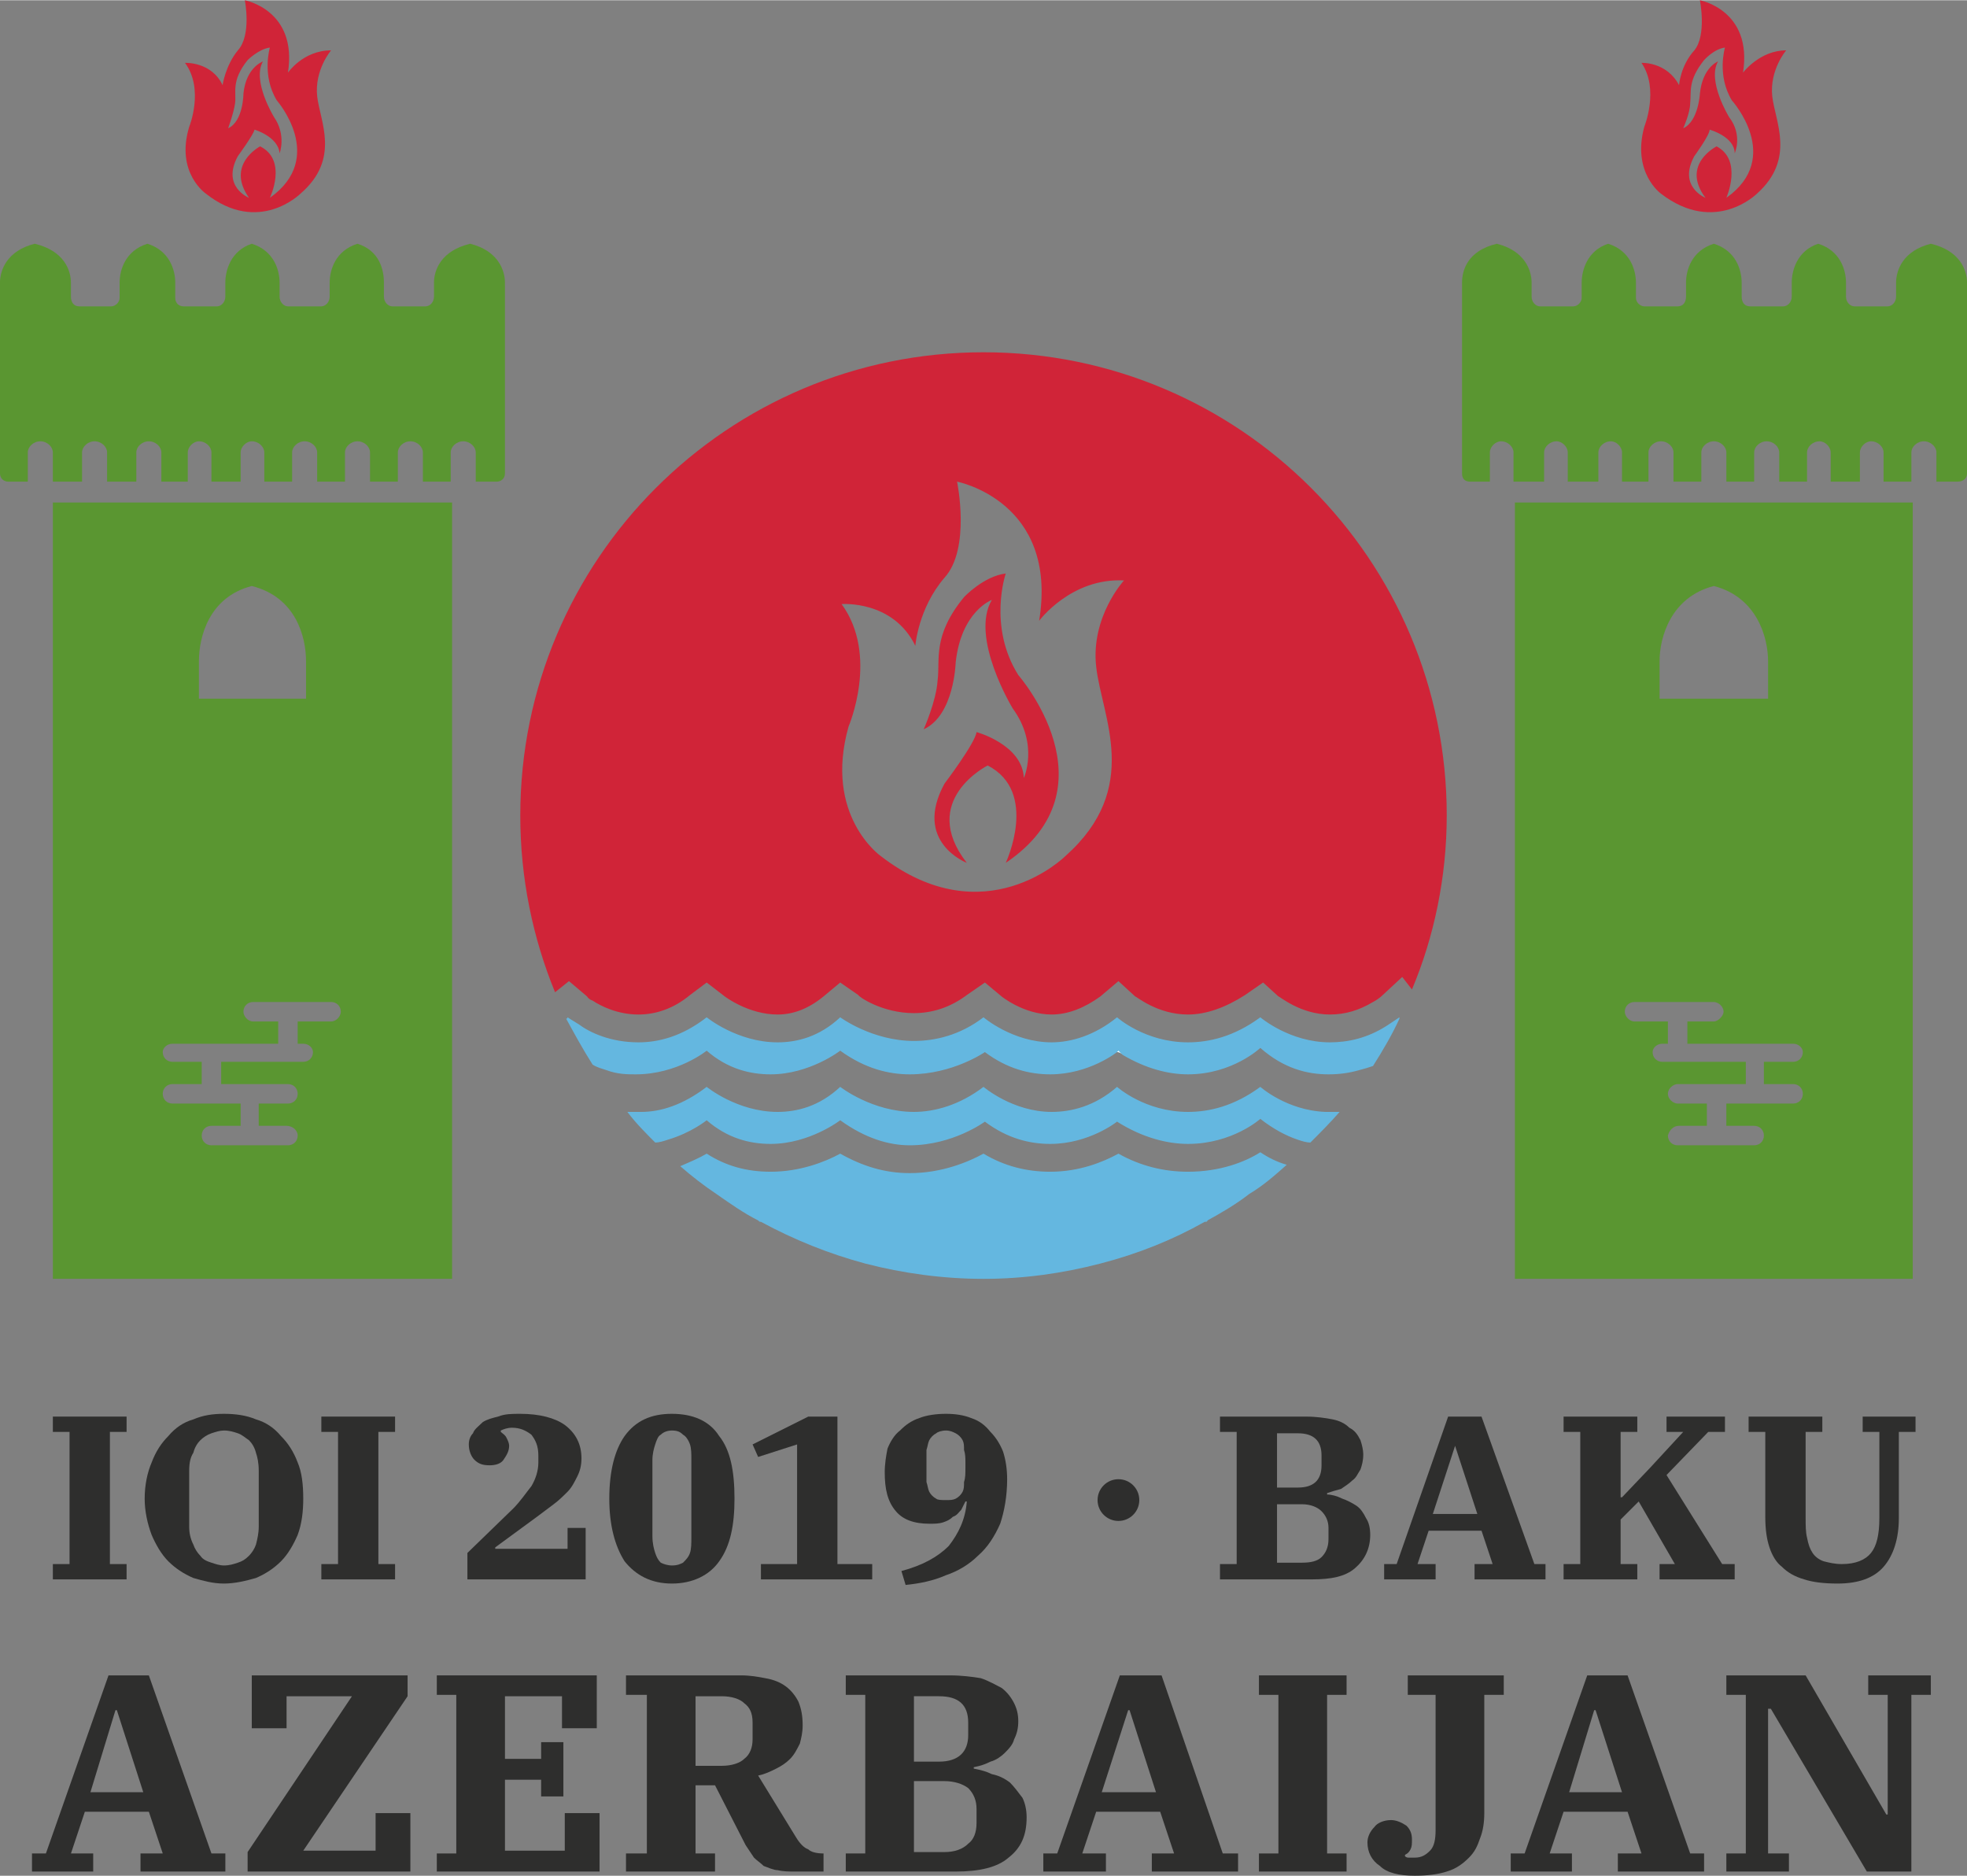 <?xml version="1.0" encoding="UTF-8"?>
<!DOCTYPE svg PUBLIC "-//W3C//DTD SVG 1.1//EN" "http://www.w3.org/Graphics/SVG/1.1/DTD/svg11.dtd">
<!-- Creator: CorelDRAW X6 -->
<svg xmlns="http://www.w3.org/2000/svg" xml:space="preserve" width="54.564mm" height="52.032mm" version="1.1" style="shape-rendering:geometricPrecision; text-rendering:geometricPrecision; image-rendering:optimizeQuality; fill-rule:evenodd; clip-rule:evenodd"
viewBox="0 0 1414 1348"
 xmlns:xlink="http://www.w3.org/1999/xlink">
 <rect x="0" y="0" width="1414" height="1348" fill="#808080" stroke="none"/>
 <defs>
  <style type="text/css">
   <![CDATA[
    .fil4 {fill:#2E2E2D}
    .fil5 {fill:#2E2E2D}
    .fil2 {fill:#FEFEFE}
    .fil3 {fill:#5A9631}
    .fil0 {fill:#64B7E0}
    .fil1 {fill:#D02438}
   ]]>
  </style>
 </defs>
 <g id="Layer_x0020_1">
  <g id="_741617120">
   <path class="fil0" d="M906 828c6,4 12,7 19,9 -9,8 -17,15 -27,21 -9,7 -19,13 -30,19 0,1 -1,1 -2,1 -23,13 -48,23 -75,30 -27,7 -55,11 -84,11 -29,0 -58,-4 -85,-11 -26,-7 -51,-17 -75,-30 -1,0 -1,0 -2,-1 -10,-5 -20,-12 -30,-19 -9,-6 -18,-13 -26,-20 7,-3 14,-6 19,-9 14,9 29,13 46,13 21,0 39,-7 50,-13 16,9 32,14 50,14 23,0 42,-8 53,-14 15,9 31,13 48,13 21,0 38,-7 49,-13 16,9 33,13 50,13 23,0 41,-7 52,-14z"/>
   <path class="fil1" d="M1040 586c0,44 -9,87 -25,125l-7 -9 -14 13c-2,2 -5,4 -7,5 -10,6 -20,9 -31,9 -21,0 -36,-13 -37,-13l-11 -10 -13 9c-14,9 -28,14 -41,14 -22,0 -37,-13 -38,-13l-12 -11 -13 11c-11,8 -23,13 -35,13 -20,0 -36,-13 -36,-13l-12 -10 -13 9c-12,9 -25,13 -38,13 -23,0 -40,-12 -40,-13l-13 -9 -12 10c-11,9 -22,13 -33,13 -21,0 -38,-13 -38,-13l-13 -10 -12 9c-12,10 -25,14 -37,14 -15,0 -27,-6 -33,-10 -3,-1 -4,-3 -4,-3l-13 -11 -10 8c-16,-39 -25,-82 -25,-127 0,-184 149,-333 333,-333 184,0 333,149 333,333zm-352 -240c0,0 73,14 59,100 0,0 23,-31 61,-29 0,0 -24,26 -20,62 4,36 33,87 -22,136 0,0 -58,58 -133,0 0,0 -41,-29 -23,-93 0,0 22,-51 -5,-88 0,0 37,-3 53,30 0,0 2,-27 21,-49 19,-21 9,-69 9,-69zm-1 130l0 0c4,-37 26,-45 26,-45 -16,27 15,78 15,78 19,26 8,50 8,50 -1,-24 -34,-33 -34,-33 -1,8 -23,37 -23,37 -23,42 16,57 16,57 -35,-45 15,-70 15,-70 37,19 13,70 13,70 80,-54 9,-135 9,-135 -22,-35 -9,-73 -9,-73 -16,2 -30,17 -30,17 -23,28 -17,45 -19,60 -1,15 -10,35 -10,35 22,-10 23,-48 23,-48z"/>
   <path class="fil0" d="M1006 732c-5,11 -12,23 -19,34 -3,1 -6,2 -10,3 -7,2 -14,3 -22,3 -15,0 -32,-4 -49,-19 0,0 -20,19 -52,19 -14,0 -30,-4 -47,-14l0 0c-1,-1 -2,-2 -4,-2 0,0 0,0 0,0l0 0c0,0 -20,16 -48,16 -15,0 -31,-4 -47,-16 0,0 -23,16 -54,16 -15,0 -32,-4 -50,-17 0,0 -22,17 -50,17 -15,0 -31,-4 -46,-17 0,0 -21,17 -51,17 -6,0 -13,0 -21,-3 -3,-1 -7,-2 -10,-4 -7,-11 -13,-22 -19,-33 1,0 1,-1 1,-1 0,0 3,2 8,5 8,6 23,13 43,13 14,0 31,-4 49,-18 0,0 22,18 51,18 14,0 30,-4 45,-18 0,0 23,17 53,17 15,0 33,-4 50,-17 0,0 21,18 49,18 14,0 31,-5 47,-18 0,0 20,18 51,18 15,0 33,-4 52,-18 0,0 21,18 50,18 13,0 27,-3 41,-12 3,-2 6,-4 9,-6 0,0 0,0 0,1z"/>
   <path class="fil0" d="M963 799c-7,8 -14,15 -21,22 -3,0 -6,-1 -9,-2 -9,-3 -18,-8 -27,-15 0,0 -20,18 -52,18 -14,0 -32,-4 -51,-16l0 0c0,0 -20,16 -48,16 -15,0 -31,-4 -47,-16 0,0 -23,17 -54,17 -15,0 -32,-5 -50,-18 0,0 -22,17 -50,17 -15,0 -31,-4 -46,-17 0,0 -11,9 -28,14 -3,1 -6,2 -9,2 -7,-7 -14,-14 -20,-22 2,0 5,0 7,0 1,0 2,0 3,0 14,0 30,-5 47,-18 0,0 22,18 51,18 14,0 30,-4 45,-18 0,0 23,18 53,18 15,0 33,-5 50,-18 0,0 21,18 49,18 14,0 31,-4 47,-18 0,0 20,18 51,18 15,0 33,-4 52,-18 0,0 19,17 47,18 1,0 2,0 4,0 1,0 3,0 6,0z"/>
   <path class="fil2" d="M804 755l-1 1c2,0 3,1 4,2l-3 -3z"/>
   <path class="fil3" d="M38 586l0 333 94 0 193 0 0 -558 -287 0 0 225zm325 -380l0 11 0 123c0,4 -3,6 -6,6l-15 0 0 -21c0,-4 -4,-8 -9,-8l0 0c-5,0 -9,4 -9,8l0 21 -20 0 0 -21c0,-4 -4,-8 -9,-8 -5,0 -9,4 -9,8l0 21 -20 0 0 -21c0,-4 -4,-8 -9,-8 -5,0 -9,4 -9,8l0 21 -20 0 0 -21c0,-4 -4,-8 -9,-8l0 0c-5,0 -9,4 -9,8l0 21 -20 0 0 -21c0,-4 -4,-8 -9,-8l0 0c-4,0 -8,4 -8,8l0 21 -21 0 0 -21c0,-4 -4,-8 -9,-8 -4,0 -8,4 -8,8l0 21 -19 0 0 -21c0,-4 -4,-8 -9,-8 -5,0 -9,4 -9,8l0 21 -21 0 0 -21c0,-4 -4,-8 -9,-8 -5,0 -9,4 -9,8l0 21 -21 0 0 -21c0,-4 -4,-8 -9,-8 -5,0 -9,4 -9,8l0 21 -14 0c-3,0 -6,-2 -6,-6l0 -123 0 -11 0 -3c0,-9 5,-23 25,-28 21,5 26,19 26,28l0 3 0 7c0,4 2,7 6,7l23 0c3,0 6,-3 6,-6l0 -11c0,-9 4,-23 20,-28 16,5 20,19 20,28l0 11c0,3 2,6 6,6l24 0c3,0 6,-3 6,-7l0 -7c0,0 0,-1 0,-1l0 -2c0,-9 4,-23 19,-28 16,5 20,19 20,28l0 2c0,0 0,1 0,1l0 7c0,4 3,7 6,7l24 0c3,0 6,-3 6,-7l0 -7 0 -3c0,-9 4,-23 20,-28 16,5 19,19 19,28l0 3 0 7c0,4 3,7 6,7l24 0c3,0 6,-3 6,-7l0 -7c0,0 0,-1 0,-1l0 -2c0,-9 5,-23 26,-28 20,5 25,19 25,28l0 3zm-246 580c0,4 3,7 7,7l49 0 0 16 -21 0c-4,0 -7,3 -7,7 0,4 3,7 7,7l55 0c4,0 7,-3 7,-7 0,-4 -4,-7 -8,-7l-20 0 0 -16 21 0c4,0 7,-3 7,-7 0,-4 -3,-7 -7,-7l-48 0 0 -16 59 0c4,0 7,-3 7,-7l0 0c0,-3 -3,-6 -7,-6l-4 0 0 -16 24 0c4,0 7,-4 7,-7l0 0c0,-4 -3,-7 -7,-7l-56 0c-4,0 -7,3 -7,7 0,3 3,7 7,7l18 0 0 16 -41 0 0 0 -14 0 0 0 -21 0c-4,0 -7,3 -7,6 0,4 3,7 7,7l21 0 0 16 -21 0c-4,0 -7,3 -7,7zm64 -365c-31,8 -38,37 -38,54l0 27 38 0 39 0 0 -27c0,-17 -7,-46 -39,-54z"/>
   <path class="fil1" d="M176 0c0,0 38,7 31,52 0,0 11,-16 31,-16 0,0 -12,14 -10,33 2,18 17,45 -12,70 0,0 -30,30 -68,0 0,0 -22,-15 -12,-48 0,0 11,-27 -3,-46 0,0 19,-1 27,16 0,0 2,-14 11,-25 10,-11 5,-36 5,-36zm-1 67l0 0c2,-19 14,-23 14,-23 -8,14 8,40 8,40 9,13 4,26 4,26 -1,-12 -18,-17 -18,-17 -1,4 -12,19 -12,19 -12,22 8,30 8,30 -17,-24 8,-37 8,-37 20,10 7,37 7,37 41,-29 5,-70 5,-70 -11,-18 -5,-38 -5,-38 -8,1 -16,9 -16,9 -12,15 -8,23 -9,31 -1,7 -5,18 -5,18 11,-5 11,-25 11,-25z"/>
   <path class="fil3" d="M1089 361l0 558 193 0 93 0 0 -333 0 -225 -286 0zm-13 -186c-21,5 -25,19 -25,28l0 3 0 11 0 123c0,4 2,6 6,6l14 0 0 -21c0,-4 4,-8 8,-8 5,0 9,4 9,8l0 21 22 0 0 -21c0,-4 4,-8 9,-8 4,0 8,4 8,8l0 21 22 0 0 -21c0,-4 4,-8 9,-8 4,0 8,4 8,8l0 21 19 0 0 -21c0,-4 4,-8 9,-8 5,0 9,4 9,8l0 21 20 0 0 -21c0,-4 4,-8 9,-8l0 0c5,0 9,4 9,8l0 21 20 0 0 -21c0,-4 4,-8 9,-8l0 0c5,0 9,4 9,8l0 21 20 0 0 -21c0,-4 4,-8 9,-8 4,0 8,4 8,8l0 21 21 0 0 -21c0,-4 4,-8 8,-8 5,0 9,4 9,8l0 21 20 0 0 -21c0,-4 4,-8 9,-8l0 0c5,0 9,4 9,8l0 21 15 0c4,0 7,-2 7,-6l0 -123 0 -11 0 -3c0,-9 -5,-23 -26,-28 -20,5 -25,19 -25,28l0 2c0,0 0,1 0,1l0 7c0,4 -3,7 -6,7l-24 0c-3,0 -6,-3 -6,-7l0 -7 0 -3c0,-9 -4,-23 -20,-28 -15,5 -19,19 -19,28l0 3 0 7c0,4 -3,7 -6,7l-24 0c-4,0 -6,-3 -6,-7l0 -7c0,0 0,-1 0,-1l0 -2c0,-9 -4,-23 -20,-28 -16,5 -20,19 -20,28l0 2c0,0 0,1 0,1l0 7c0,4 -2,7 -6,7l-24 0c-3,0 -6,-3 -6,-6l0 -11c0,-9 -4,-23 -20,-28 -15,5 -19,19 -19,28l0 11c0,3 -3,6 -6,6l-24 0c-3,0 -6,-3 -6,-7l0 -7 0 -3c0,-9 -5,-23 -25,-28zm220 611c0,4 -3,7 -7,7l-48 0 0 16 20 0c4,0 7,3 7,7 0,4 -3,7 -7,7l-55 0c-4,0 -7,-3 -7,-7 1,-4 4,-7 8,-7l20 0 0 -16 -21 0c-3,0 -7,-3 -7,-7 0,-4 4,-7 7,-7l49 0 0 -16 -60 0c-4,0 -7,-3 -7,-7l0 0c0,-3 3,-6 7,-6l4 0 0 -16 -24 0c-4,0 -7,-4 -7,-7l0 0c0,-4 3,-7 7,-7l57 0c3,0 7,3 7,7 0,3 -4,7 -7,7l-19 0 0 16 42 0 0 0 13 0 0 0 21 0c4,0 7,3 7,6 0,4 -3,7 -7,7l-21 0 0 16 21 0c4,0 7,3 7,7zm-64 -365c-31,8 -39,37 -39,54l0 27 39 0 39 0 0 -27c0,-17 -8,-46 -39,-54z"/>
   <path class="fil1" d="M1222 0c0,0 38,7 31,52 0,0 12,-16 31,-16 0,0 -12,14 -10,33 2,18 17,45 -11,70 0,0 -30,30 -69,0 0,0 -21,-15 -12,-48 0,0 11,-27 -2,-46 0,0 18,-1 27,16 0,0 1,-14 11,-25 9,-11 4,-36 4,-36zm0 67l0 0c2,-19 13,-23 13,-23 -8,14 8,40 8,40 10,13 4,26 4,26 0,-12 -18,-17 -18,-17 0,4 -11,19 -11,19 -12,22 8,30 8,30 -18,-24 8,-37 8,-37 19,10 7,37 7,37 41,-29 4,-70 4,-70 -11,-18 -5,-38 -5,-38 -8,1 -15,9 -15,9 -12,15 -9,23 -10,31 0,7 -5,18 -5,18 11,-5 12,-25 12,-25z"/>
   <path class="fil4" d="M23 1332l10 0 45 -128 29 0 45 128 10 0 0 13 -61 0 0 -13 16 0 -10 -30 -46 0 -10 30 16 0 0 13 -44 0 0 -13zm42 -44l38 0 -19 -59 -1 0 -18 59z"/>
   <polygon class="fil4" points="178,1331 253,1219 206,1219 206,1242 181,1242 181,1204 293,1204 293,1219 218,1330 270,1330 270,1303 295,1303 295,1345 178,1345 "/>
   <polygon class="fil4" points="314,1332 328,1332 328,1218 314,1218 314,1204 429,1204 429,1242 404,1242 404,1219 363,1219 363,1264 389,1264 389,1252 405,1252 405,1291 389,1291 389,1279 363,1279 363,1330 406,1330 406,1303 431,1303 431,1345 314,1345 "/>
   <path class="fil4" d="M450 1332l15 0 0 -114 -15 0 0 -14 83 0c6,0 12,1 17,2 6,1 11,3 15,6 4,3 7,7 9,11 2,5 3,10 3,17 0,5 -1,9 -2,13 -2,4 -4,8 -7,11 -3,3 -6,5 -10,7 -4,2 -8,4 -13,5l27 44c3,5 6,8 9,9 2,2 6,3 11,3l0 0 0 13 -20 0c-5,0 -9,0 -13,-1 -3,0 -7,-2 -10,-3 -2,-2 -5,-4 -7,-6 -2,-3 -4,-6 -6,-9l-22 -43 -14 0 0 49 14 0 0 13 -64 0 0 -13zm50 -63l19 0c7,0 13,-2 16,-5 4,-3 6,-8 6,-14l0 -12c0,-7 -2,-11 -6,-14 -3,-3 -9,-5 -16,-5l-19 0 0 50z"/>
   <path class="fil4" d="M608 1332l14 0 0 -114 -14 0 0 -14 75 0c8,0 16,1 22,2 6,2 11,5 15,7 4,3 7,7 9,11 2,4 3,8 3,13 0,5 -1,9 -3,13 -1,4 -4,7 -7,10 -2,2 -6,5 -10,6 -4,2 -7,3 -12,4l0 1c5,1 9,2 13,4 5,1 9,3 13,6 3,3 6,7 9,11 2,4 3,9 3,14 0,13 -4,22 -13,29 -8,7 -21,10 -38,10l-79 0 0 -13zm49 -1l22 0c7,0 13,-2 17,-6 4,-3 6,-8 6,-15l0 -10c0,-6 -2,-11 -6,-15 -4,-3 -10,-5 -17,-5l-22 0 0 51zm0 -65l18 0c14,0 21,-7 21,-19l0 -9c0,-13 -7,-19 -21,-19l-18 0 0 47z"/>
   <path class="fil4" d="M750 1332l10 0 45 -128 30 0 44 128 11 0 0 13 -62 0 0 -13 16 0 -10 -30 -46 0 -10 30 17 0 0 13 -45 0 0 -13zm42 -44l39 0 -19 -59 -1 0 -19 59z"/>
   <polygon class="fil4" points="905,1332 919,1332 919,1218 905,1218 905,1204 968,1204 968,1218 954,1218 954,1332 968,1332 968,1345 905,1345 "/>
   <path class="fil4" d="M1017 1348c-11,0 -20,-2 -25,-7 -6,-4 -9,-10 -9,-17 0,-4 2,-8 5,-11 2,-3 7,-5 12,-5 4,0 8,2 11,4 3,3 4,6 4,10 0,3 0,5 -1,7 -1,2 -2,3 -4,4l0 1c1,1 2,1 3,1 2,0 3,0 4,0 5,0 8,-2 11,-5 3,-3 4,-8 4,-15l0 -97 -20 0 0 -14 69 0 0 14 -14 0 0 85c0,7 -1,13 -3,18 -2,6 -4,10 -8,14 -4,4 -9,8 -16,10 -6,2 -14,3 -23,3z"/>
   <path class="fil4" d="M1086 1332l10 0 45 -128 29 0 45 128 10 0 0 13 -62 0 0 -13 17 0 -10 -30 -46 0 -10 30 16 0 0 13 -44 0 0 -13zm42 -44l38 0 -19 -59 -1 0 -18 59z"/>
   <polygon class="fil4" points="1241,1332 1255,1332 1255,1218 1241,1218 1241,1204 1298,1204 1356,1304 1357,1304 1357,1218 1343,1218 1343,1204 1388,1204 1388,1218 1374,1218 1374,1345 1342,1345 1273,1228 1271,1228 1271,1332 1286,1332 1286,1345 1241,1345 "/>
   <polygon class="fil4" points="38,1124 50,1124 50,1029 38,1029 38,1018 91,1018 91,1029 79,1029 79,1124 91,1124 91,1135 38,1135 "/>
   <path class="fil4" d="M161 1125c4,0 7,-1 10,-2 3,-1 5,-2 8,-5 2,-2 4,-5 5,-8 1,-4 2,-8 2,-13l0 -40c0,-6 -1,-10 -2,-13 -1,-4 -3,-7 -5,-9 -3,-2 -5,-4 -8,-5 -3,-1 -6,-2 -10,-2 -3,0 -6,1 -9,2 -3,1 -6,3 -8,5 -2,2 -4,5 -5,9 -2,3 -3,7 -3,13l0 40c0,5 1,9 3,13 1,3 3,6 5,8 2,3 5,4 8,5 3,1 6,2 9,2zm0 13c-8,0 -15,-2 -22,-4 -7,-3 -13,-7 -18,-12 -5,-5 -9,-12 -12,-19 -3,-8 -5,-17 -5,-26 0,-10 2,-19 5,-26 3,-8 7,-14 12,-19 5,-6 11,-10 18,-12 7,-3 14,-4 22,-4 8,0 16,1 23,4 7,2 13,6 18,12 5,5 9,11 12,19 3,7 4,16 4,26 0,9 -1,18 -4,26 -3,7 -7,14 -12,19 -5,5 -11,9 -18,12 -7,2 -15,4 -23,4z"/>
   <polygon class="fil4" points="231,1124 243,1124 243,1029 231,1029 231,1018 284,1018 284,1029 272,1029 272,1124 284,1124 284,1135 231,1135 "/>
   <path class="fil4" d="M336 1116l33 -32c5,-5 9,-11 13,-16 3,-5 5,-11 5,-17l0 -5c0,-7 -2,-11 -5,-15 -4,-3 -8,-5 -14,-5 -3,0 -6,1 -8,2l0 1c1,1 3,2 4,4 1,2 2,4 2,6 0,4 -2,7 -4,10 -2,3 -6,4 -10,4 -5,0 -8,-1 -11,-4 -2,-2 -4,-6 -4,-11 0,-3 1,-6 3,-8 1,-3 4,-5 7,-8 3,-2 7,-3 11,-4 5,-2 10,-2 16,-2 14,0 25,3 32,8 8,6 12,14 12,24 0,5 -1,9 -3,13 -2,4 -4,8 -7,11 -3,3 -6,6 -10,9 -4,3 -8,6 -12,9l-30 22 0 1 52 0 0 -15 13 0 0 37 -85 0 0 -19z"/>
   <path class="fil4" d="M483 1125c4,0 6,-1 8,-2 2,-2 4,-4 5,-7 1,-3 1,-7 1,-12 0,-4 0,-9 0,-15l0 -24c0,-6 0,-11 0,-16 0,-4 0,-8 -1,-11 -1,-3 -3,-6 -5,-7 -2,-2 -4,-3 -8,-3 -3,0 -6,1 -8,3 -2,1 -3,4 -4,7 -1,3 -2,7 -2,11 0,5 0,10 0,16l0 24c0,6 0,11 0,15 0,5 1,9 2,12 1,3 2,5 4,7 2,1 5,2 8,2zm0 13c-15,0 -26,-6 -34,-16 -7,-11 -11,-26 -11,-45 0,-20 4,-35 11,-45 8,-11 19,-16 34,-16 15,0 27,5 34,16 8,10 11,25 11,45 0,19 -3,34 -11,45 -7,10 -19,16 -34,16z"/>
   <polygon class="fil4" points="547,1124 573,1124 573,1038 545,1047 541,1038 581,1018 602,1018 602,1124 627,1124 627,1135 547,1135 "/>
   <path class="fil4" d="M648 1129c15,-4 26,-10 34,-18 7,-9 12,-19 13,-32l-1 0c-1,2 -2,4 -3,6 -2,2 -3,4 -6,5 -2,2 -4,3 -7,4 -3,1 -6,1 -10,1 -11,0 -19,-3 -24,-9 -6,-7 -8,-16 -8,-28 0,-6 1,-12 2,-17 2,-5 5,-10 9,-13 4,-4 8,-7 14,-9 5,-2 12,-3 19,-3 7,0 13,1 18,3 6,2 10,5 14,10 4,4 7,9 9,14 2,6 3,13 3,20 0,12 -2,23 -5,32 -4,9 -9,17 -16,23 -6,6 -14,11 -23,14 -9,4 -19,6 -29,7l-3 -10zm32 -51c3,0 5,0 7,-1 2,-1 4,-3 5,-5 1,-2 1,-4 1,-7 1,-3 1,-6 1,-10l0 -4c0,-3 0,-6 -1,-9 0,-3 0,-5 -1,-7 -1,-2 -3,-4 -5,-5 -2,-1 -4,-2 -7,-2 -3,0 -6,1 -7,2 -2,1 -4,3 -5,5 -1,2 -1,4 -2,7 0,3 0,6 0,9l0 4c0,4 0,7 0,10 1,3 1,5 2,7 1,2 3,4 5,5 1,1 4,1 7,1z"/>
   <path class="fil4" d="M877 1124l12 0 0 -95 -12 0 0 -11 62 0c7,0 14,1 19,2 5,1 9,3 12,6 4,2 6,5 8,9 1,3 2,7 2,10 0,5 -1,8 -2,11 -2,3 -3,6 -6,8 -2,2 -5,4 -8,6 -4,1 -7,2 -10,3l0 1c3,0 7,1 11,3 3,1 7,3 10,5 3,2 5,5 7,9 2,3 3,7 3,12 0,10 -4,18 -11,24 -7,6 -17,8 -31,8l-66 0 0 -11zm41 -1l18 0c6,0 11,-1 14,-4 3,-3 5,-7 5,-13l0 -8c0,-5 -2,-9 -5,-12 -3,-3 -8,-5 -14,-5l-18 0 0 42zm0 -54l15 0c11,0 17,-5 17,-16l0 -7c0,-11 -6,-16 -17,-16l-15 0 0 39z"/>
   <path class="fil4" d="M995 1124l9 0 37 -106 24 0 38 106 8 0 0 11 -51 0 0 -11 13 0 -8 -24 -38 0 -8 24 13 0 0 11 -37 0 0 -11zm35 -36l32 0 -16 -49 0 0 -16 49z"/>
   <polygon class="fil4" points="1124,1124 1136,1124 1136,1029 1124,1029 1124,1018 1177,1018 1177,1029 1165,1029 1165,1076 1166,1076 1186,1055 1210,1029 1198,1029 1198,1018 1240,1018 1240,1029 1228,1029 1198,1060 1238,1124 1247,1124 1247,1135 1193,1135 1193,1124 1204,1124 1178,1079 1165,1092 1165,1124 1177,1124 1177,1135 1124,1135 "/>
   <path class="fil4" d="M1321 1138c-10,0 -18,-1 -24,-3 -7,-2 -12,-5 -16,-9 -4,-3 -7,-8 -9,-14 -2,-6 -3,-13 -3,-22l0 -61 -12 0 0 -11 53 0 0 11 -12 0 0 62c0,5 0,10 1,14 1,5 2,8 4,11 2,3 5,5 8,6 4,1 8,2 13,2 10,0 17,-3 21,-8 4,-5 6,-13 6,-25l0 -62 -12 0 0 -11 38 0 0 11 -12 0 0 62c0,15 -4,27 -11,35 -7,8 -18,12 -33,12z"/>
   <circle class="fil5" cx="804" cy="1078" r="15"/>
  </g>
 </g>
</svg>
